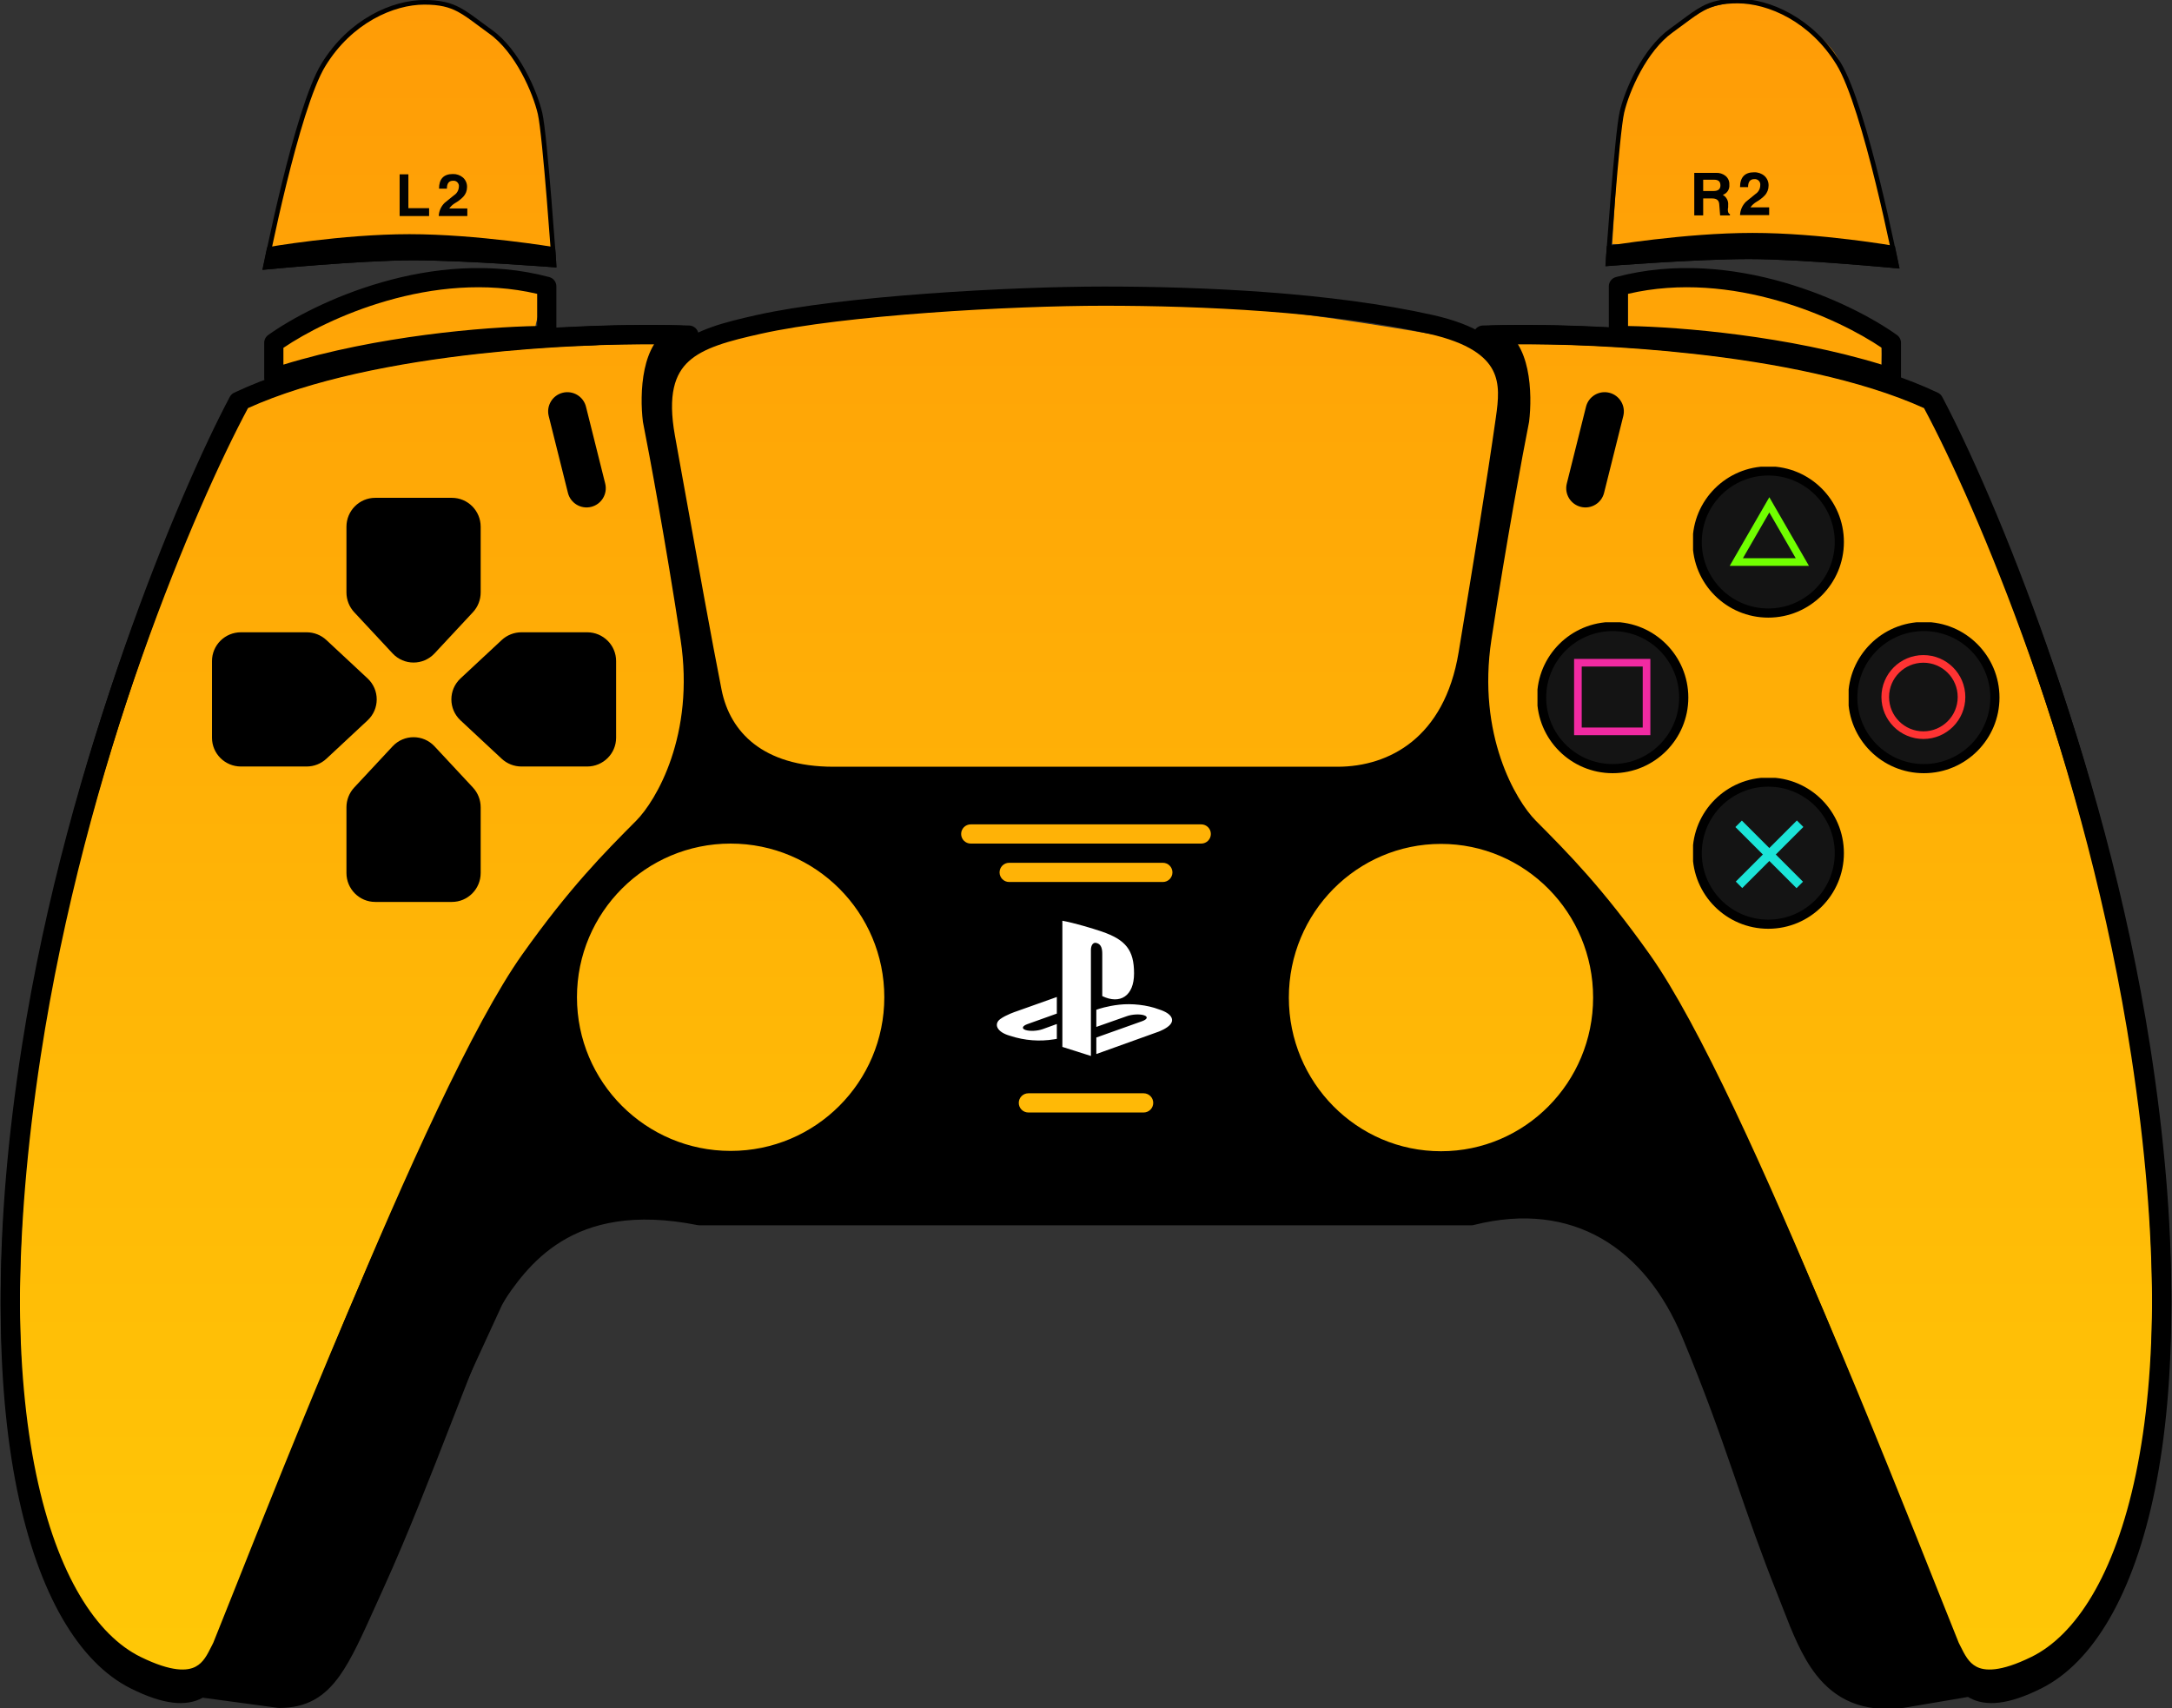 <svg width="712" height="560" viewBox="0 0 712 560" fill="none" xmlns="http://www.w3.org/2000/svg">
<rect x="0" y="0" width="712" height="560" fill="#333333" stroke="none"/>
<g clip-path="url(#clip0_1_2)">
<path d="M60 551.5C18.143 541.059 5.842 510.495 3.5 412.5C11.935 296.307 29.212 235.764 77 134C78.865 133.216 87.803 129.126 89 126.5C91.509 120.996 85.618 115.134 89 112C101.52 100.396 116.564 96.037 131 93.5C139.36 92.031 166.169 88.001 176 93.5C182.154 96.942 170.53 109.592 178 112C188.344 115.334 202.011 111.727 214 112H229C322.852 91.929 378.955 93.306 483.5 112C500.408 111.443 515.125 111.314 528.5 111.725C531.22 111.809 527.884 93.871 530.5 94C559.211 86.691 591.556 94.318 616 111C617.817 111.555 615.649 126.32 617.5 126.915C622.351 128.472 627.333 130.165 632.5 132C678.282 226.127 690.219 281.144 704 380.5C710.777 447.349 708.921 482.812 683 538L647.5 552.5L520.5 388L402 392.5L201.5 388L145.5 412.5L80 551.5H60Z" fill="url(#paint0_linear_1_2)"/>
<path d="M108.5 16.5C97.591 38.294 93.653 53.206 88 81.5L181.5 83L178 39.5C174.989 27.31 171.772 21.651 163 12C152.484 2.263 146.686 -0.095 133.5 1C122.35 4.42 116.937 7.929 108.5 16.5Z" fill="url(#paint1_linear_1_2)"/>
<path d="M528.5 80L620 82C616.114 58.965 613.191 46.172 604 24C603.099 11.22 576.931 -0.79 572 1C569.455 -0.419 553 3 549 10C546.125 10.794 533.166 23.74 531 40L528.5 80Z" fill="url(#paint2_linear_1_2)"/>
<path fill-rule="evenodd" clip-rule="evenodd" d="M157.409 345.689C159.742 340.762 162.128 335.722 164.575 330.549C178.364 306.235 188.993 291.786 218.476 263.046C223.737 256.575 226.862 247.638 232.581 227.28C239.967 243.645 246.651 250.391 265.829 255.49H443.149C461.373 250.494 470.018 244.614 481.937 227.28L493.02 263.046C525.643 297.858 542.101 317.38 559.515 352.21C595.811 428.373 614.975 471.386 643.137 549.68L629.536 555.725C614.163 559.148 606.394 556.329 594.274 541.62C586.232 521.479 580.042 504.632 573.853 487.792C567.288 469.926 560.725 452.067 551.959 430.291C534.353 396.215 519.384 393.369 481.937 399.059H232.581C194.757 393.553 179.942 399.943 164.575 427.773L118.23 528.523C107.565 551.971 101.733 557.234 91.531 555.725L66.847 552.199C100.174 466.576 122.941 418.488 157.409 345.689ZM315.07 273.393C315.07 271.655 316.48 270.245 318.219 270.245H393.781C395.52 270.245 396.93 271.655 396.93 273.393C396.93 275.132 395.52 276.542 393.781 276.542H318.219C316.48 276.542 315.07 275.132 315.07 273.393ZM330.812 282.839C329.074 282.839 327.664 284.248 327.664 285.987C327.664 287.726 329.074 289.135 330.812 289.135H381.188C382.926 289.135 384.336 287.726 384.336 285.987C384.336 284.248 382.926 282.839 381.188 282.839H330.812ZM337.109 358.401C335.371 358.401 333.961 359.811 333.961 361.55C333.961 363.288 335.371 364.698 337.109 364.698H374.891C376.629 364.698 378.039 363.288 378.039 361.55C378.039 359.811 376.629 358.401 374.891 358.401H337.109ZM472.366 276.647C444.823 276.647 422.495 299.201 422.495 327.023C422.495 354.844 444.823 377.398 472.366 377.398C499.91 377.398 522.237 354.844 522.237 327.023C522.237 299.201 499.91 276.647 472.366 276.647ZM189.133 326.917C189.133 299.095 211.686 276.542 239.508 276.542C267.329 276.542 289.883 299.095 289.883 326.917C289.883 354.738 267.329 377.292 239.508 377.292C211.686 377.292 189.133 354.738 189.133 326.917Z" fill="black"/>
<path fill-rule="evenodd" clip-rule="evenodd" d="M383.704 335.764C382.581 337.179 379.833 338.189 379.833 338.189L359.385 345.533V340.117L374.433 334.755C376.141 334.143 376.403 333.278 375.015 332.824C373.63 332.369 371.121 332.499 369.412 333.114L359.385 336.645V331.024L359.963 330.828C359.963 330.828 362.86 329.803 366.934 329.352C371.009 328.903 375.997 329.413 379.914 330.897C384.327 332.292 384.824 334.348 383.704 335.764ZM361.331 326.54V312.688C361.331 311.061 361.031 309.564 359.505 309.14C358.336 308.765 357.61 309.85 357.61 311.476V346.165L348.255 343.196V301.835C352.233 302.573 358.028 304.319 361.143 305.369C369.066 308.089 371.752 311.475 371.752 319.103C371.752 326.537 367.163 329.355 361.331 326.54ZM331.089 339.551C326.558 338.275 325.804 335.616 327.869 334.085C329.778 332.67 333.024 331.606 333.024 331.606L346.438 326.836V332.274L336.785 335.728C335.08 336.34 334.818 337.206 336.203 337.66C337.59 338.114 340.1 337.985 341.808 337.372L346.438 335.692V340.556C346.144 340.608 345.817 340.661 345.514 340.711C340.883 341.468 335.95 341.153 331.089 339.551Z" fill="white"/>
<g clip-path="url(#clip1_1_2)">
<path d="M556.358 279.675C556.358 266.81 566.787 256.381 579.652 256.381C592.517 256.381 602.946 266.81 602.946 279.675C602.946 292.54 592.517 302.969 579.652 302.969C566.787 302.969 556.358 292.54 556.358 279.675Z" fill="#141414" stroke="black" stroke-width="3"/>
<rect x="571" y="269" width="28.336" height="3" transform="rotate(45 571 269)" fill="#1BE4D8"/>
<rect x="569" y="289" width="28.336" height="3" transform="rotate(-45 569 289)" fill="#1BE4D8"/>
</g>
<g clip-path="url(#clip2_1_2)">
<path d="M607.358 228.675C607.358 215.81 617.787 205.381 630.652 205.381C643.517 205.381 653.946 215.81 653.946 228.675C653.946 241.54 643.517 251.969 630.652 251.969C617.787 251.969 607.358 241.54 607.358 228.675Z" fill="#141414" stroke="black" stroke-width="3"/>
<circle cx="630.5" cy="228.5" r="12.5" stroke="#FF3333" stroke-width="2.5"/>
</g>
<g clip-path="url(#clip3_1_2)">
<path d="M556.358 177.675C556.358 164.81 566.787 154.381 579.652 154.381C592.517 154.381 602.946 164.81 602.946 177.675C602.946 190.54 592.517 200.969 579.652 200.969C566.787 200.969 556.358 190.54 556.358 177.675Z" fill="#141414" stroke="black" stroke-width="3"/>
<path d="M569.175 184.25L580 165.5L590.825 184.25H569.175Z" stroke="#70FF00" stroke-width="2.5"/>
</g>
<g clip-path="url(#clip4_1_2)">
<path d="M505.358 228.675C505.358 215.81 515.787 205.381 528.652 205.381C541.517 205.381 551.946 215.81 551.946 228.675C551.946 241.54 541.517 251.969 528.652 251.969C515.787 251.969 505.358 241.54 505.358 228.675Z" fill="#141414" stroke="black" stroke-width="3"/>
<rect x="517.25" y="217.25" width="22.5" height="22.5" stroke="#F12AA2" stroke-width="2.5"/>
</g>
<path fill-rule="evenodd" clip-rule="evenodd" d="M248.055 103.269C275.943 97.017 331.296 93.932 361.938 93.932C393.925 93.932 436.365 95.794 469.702 103.269C483.882 106.449 491.472 111.725 494.962 118.47C498.363 125.041 497.375 132.21 496.605 137.65C493.542 159.279 489.258 185.217 484.371 214.801L484.356 214.889C481.804 230.341 475.356 241.11 466.866 247.997C458.408 254.858 448.185 257.651 438.42 257.651H273.218C260.452 257.651 250.55 254.425 243.38 248.893C236.199 243.352 232.018 235.697 230.36 227.335C227.166 211.224 222.54 185.525 217.345 156.669C216.592 152.486 215.827 148.236 215.053 143.94C212.437 129.428 214.734 120.025 221.509 113.816C224.762 110.836 228.835 108.802 233.294 107.221C237.747 105.643 242.786 104.451 248.055 103.269ZM361.938 100.229C331.395 100.229 276.614 103.319 249.433 109.413C244.144 110.599 239.449 111.72 235.397 113.157C231.352 114.59 228.151 116.271 225.764 118.459C221.26 122.586 218.819 129.337 221.25 142.823C222.024 147.121 222.789 151.371 223.542 155.553C228.74 184.425 233.355 210.059 236.537 226.11C237.939 233.181 241.406 239.417 247.227 243.908C253.058 248.407 261.512 251.354 273.218 251.354H438.42C447.012 251.354 455.757 248.9 462.9 243.106C470.012 237.337 475.801 228.043 478.144 213.863L478.148 213.835C483.043 184.202 487.318 158.323 490.37 136.767C491.175 131.078 491.717 125.901 489.37 121.363C487.112 117 481.677 112.407 468.324 109.413C435.688 102.096 393.814 100.229 361.938 100.229Z" fill="black"/>
<path fill-rule="evenodd" clip-rule="evenodd" d="M154.424 109.754C181.74 106.658 207.658 106.187 223.229 106.709C224.796 106.762 226.087 107.961 226.254 109.522C226.42 111.082 225.412 112.526 223.891 112.909C220.83 113.679 218.646 116.893 217.485 122.311C216.383 127.455 216.502 133.381 216.977 137.293C219.059 147.779 224.394 176.496 229.321 208.711C234.416 242.028 220.882 265.571 213.014 273.487L213.007 273.494C202.498 284.066 191.599 295.031 176.322 316.547C160.77 338.451 138.534 387.754 118.531 435.832C103.504 471.952 89.856 507.08 81.385 528.882C78.609 536.027 76.39 541.74 74.86 545.588C74.828 545.669 74.792 545.749 74.753 545.826C74.604 546.127 74.445 546.462 74.273 546.823C73.714 548.002 73.02 549.466 72.085 550.946L91.737 553.603C95.152 553.578 97.749 552.917 99.926 551.714C102.164 550.482 104.181 548.557 106.222 545.696C109.751 540.747 112.965 533.609 117.425 523.7C118.284 521.794 119.188 519.784 120.149 517.669C127.755 500.935 135.546 480.909 142.284 463.588L142.869 462.084C146.296 453.277 149.44 445.217 152.116 438.775C154.748 432.438 157.047 427.359 158.788 424.732C163.201 418.072 169.673 408.378 180.779 401.578C191.95 394.738 207.449 391.025 229.602 395.386H481.915C499.583 391.013 515.164 393.15 528.016 400.487C540.913 407.851 550.762 420.28 557.259 435.904C564.748 453.914 569.494 467.365 573.937 480.224C574.357 481.443 574.776 482.657 575.194 483.868C579.177 495.425 583.091 506.777 588.758 520.95C589.35 522.422 589.916 523.886 590.483 525.334C593.399 532.825 596.15 539.884 600.382 545.243C602.831 548.344 605.703 550.744 609.279 552.23C612.843 553.704 617.333 554.359 623.158 553.634L639.825 550.807C638.937 549.372 638.27 547.964 637.728 546.823C637.552 546.462 637.395 546.127 637.244 545.826C637.206 545.749 637.174 545.669 637.143 545.588C635.613 541.74 633.39 536.028 630.613 528.884C622.144 507.082 608.498 471.953 593.468 435.832C573.466 387.754 551.23 338.451 535.678 316.547C520.401 295.031 509.502 284.066 498.993 273.494L498.986 273.487C491.118 265.571 477.584 242.028 482.679 208.711C487.606 176.497 492.941 147.779 495.023 137.293C495.498 133.381 495.617 127.455 494.515 122.311C493.354 116.893 491.17 113.679 488.109 112.909C486.588 112.526 485.58 111.082 485.746 109.522C485.913 107.961 487.204 106.762 488.772 106.709C504.342 106.187 530.26 106.658 557.576 109.754C584.828 112.844 613.788 118.581 635.241 128.739C635.858 129.029 636.356 129.51 636.677 130.11C653.269 161.403 690.018 248.033 704.891 345.289C714.179 406.055 713.442 453.786 706.402 488.403C699.4 522.838 686 545.021 669.251 553.446C658.395 558.905 650.99 559.465 645.688 556.619C645.493 556.512 645.304 556.405 645.121 556.292L624.146 559.856C624.102 559.862 624.052 559.868 624.008 559.875C617.276 560.718 611.641 560.019 606.868 558.042C602.101 556.071 598.411 552.904 595.445 549.147C590.565 542.974 587.41 534.847 584.514 527.379C583.978 525.987 583.443 524.618 582.914 523.289C577.184 508.967 573.224 497.478 569.242 485.924C568.824 484.711 568.405 483.498 567.985 482.28C563.56 469.469 558.861 456.158 551.444 438.321C545.347 423.656 536.305 412.471 524.894 405.956C513.529 399.467 499.516 397.437 483.073 401.587C482.822 401.651 482.563 401.683 482.303 401.683H229.293C229.086 401.683 228.88 401.663 228.677 401.622C207.685 397.43 193.751 401.019 184.067 406.948C174.268 412.947 168.454 421.546 164.037 428.21C162.693 430.239 160.617 434.722 157.931 441.19C155.288 447.554 152.171 455.543 148.738 464.367L148.125 465.942C141.408 483.21 133.562 503.378 125.882 520.274C124.962 522.298 124.084 524.251 123.239 526.13C118.801 536.001 115.272 543.851 111.348 549.352C108.95 552.715 106.275 555.404 102.965 557.23C99.635 559.062 95.886 559.9 91.531 559.9C91.39 559.9 91.249 559.894 91.109 559.875L66.453 556.537C66.406 556.569 66.359 556.594 66.312 556.619C61.012 559.465 53.606 558.905 42.75 553.446C26 545.021 12.597 522.838 5.596 488.403C-1.442 453.786 -2.18 406.055 7.112 345.289C21.985 248.033 58.733 161.403 75.323 130.11C75.641 129.51 76.144 129.029 76.758 128.739C98.215 118.581 127.17 112.844 154.424 109.754ZM64.068 550.616C64.015 550.65 63.963 550.686 63.912 550.725C63.725 550.845 63.531 550.965 63.329 551.072C60.8 552.432 55.864 552.992 45.58 547.821C31.474 540.725 18.65 521.003 11.767 487.149C4.921 453.477 4.116 406.533 13.337 346.241C27.939 250.757 63.846 165.547 80.397 133.988C100.817 124.55 128.498 119.03 155.134 116.011C177.568 113.468 199.049 112.72 214.439 112.834C212.88 115.331 211.917 118.245 211.328 120.992C210.023 127.077 210.199 133.814 210.742 138.181C210.751 138.257 210.763 138.332 210.778 138.407C212.827 148.711 218.167 177.43 223.096 209.662C227.874 240.909 215.078 262.478 208.548 269.048C197.943 279.717 186.763 290.966 171.188 312.902C155.144 335.499 132.64 385.526 112.717 433.413C97.655 469.617 83.947 504.901 75.482 526.69C72.75 533.719 70.565 539.344 69.056 543.142C68.887 543.483 68.723 543.819 68.561 544.149C67.23 546.875 66.099 549.193 64.068 550.616ZM647.829 550.543C648.093 550.738 648.377 550.914 648.672 551.072C651.198 552.432 656.134 552.992 666.423 547.821C680.528 540.725 693.349 521.003 700.231 487.149C707.082 453.477 707.882 406.533 698.663 346.241C684.061 250.757 648.156 165.547 631.602 133.988C611.181 124.55 583.5 119.03 556.866 116.011C534.432 113.468 512.952 112.72 497.561 112.834C499.12 115.331 500.083 118.245 500.672 120.992C501.977 127.077 501.8 133.814 501.258 138.181C501.254 138.218 501.248 138.254 501.243 138.29C501.236 138.329 501.229 138.368 501.222 138.407C499.173 148.711 493.833 177.43 488.904 209.662C484.126 240.909 496.922 262.478 503.452 269.048C514.057 279.717 525.237 290.966 540.812 312.902C556.856 335.499 579.36 385.526 599.28 433.413C614.342 469.617 628.05 504.9 636.52 526.689C639.252 533.719 641.437 539.344 642.942 543.143C643.112 543.483 643.276 543.82 643.44 544.149C644.699 546.734 645.782 548.951 647.621 550.388C647.696 550.437 647.766 550.489 647.829 550.543Z" fill="black"/>
<path fill-rule="evenodd" clip-rule="evenodd" d="M616.867 114.027V119.534C586.082 110.076 551.058 107.188 533.683 106.871V96.327C550.726 92.342 567.987 94.314 582.889 98.593C597.542 102.798 609.714 109.177 616.867 114.027ZM584.627 92.54C568.33 87.862 548.953 85.699 529.723 90.827C528.345 91.195 527.386 92.443 527.386 93.869V109.989C527.386 111.728 528.796 113.138 530.535 113.138C546.802 113.138 586.195 115.956 619.02 126.831C619.984 127.149 621.035 126.987 621.854 126.395C622.679 125.803 623.164 124.854 623.164 123.843V112.382C623.164 111.366 622.673 110.411 621.841 109.821C614.354 104.473 600.917 97.217 584.627 92.54Z" fill="black"/>
<path fill-rule="evenodd" clip-rule="evenodd" d="M92.903 114.027V119.534C123.689 110.076 158.709 107.188 176.084 106.871V96.327C159.041 92.342 141.781 94.314 126.877 98.593C112.228 102.798 100.054 109.177 92.903 114.027ZM125.14 92.54C141.438 87.862 160.815 85.699 180.045 90.827C181.422 91.195 182.381 92.443 182.381 93.869V109.989C182.381 111.728 180.972 113.138 179.233 113.138C162.966 113.138 123.572 115.956 90.744 126.831C89.784 127.149 88.73 126.987 87.91 126.395C87.091 125.803 86.606 124.854 86.606 123.843V112.382C86.606 111.366 87.097 110.411 87.924 109.821C95.411 104.473 108.849 97.217 125.14 92.54Z" fill="black"/>
<path fill-rule="evenodd" clip-rule="evenodd" d="M555.692 109.719C528.044 106.656 501.81 106.191 486.053 106.707C484.48 106.759 483.187 107.962 483.024 109.527C482.861 111.091 483.877 112.536 485.404 112.912C488.542 113.683 490.737 116.875 491.905 122.2C493.017 127.273 492.897 133.122 492.417 136.985C490.309 147.364 484.908 175.778 479.921 207.649C474.757 240.656 488.476 263.974 496.443 271.807L496.449 271.813C507.089 282.274 518.122 293.123 533.588 314.411C549.329 336.079 571.838 384.855 592.089 432.427C607.302 468.164 621.117 502.92 629.694 524.492C632.502 531.561 634.75 537.215 636.299 541.024C636.331 541.106 636.368 541.186 636.412 541.264C636.564 541.561 636.721 541.893 636.897 542.251C638.27 545.084 640.455 549.58 644.951 551.947C650.278 554.743 657.734 554.207 668.722 548.805C685.66 540.476 699.243 518.524 706.333 484.427C713.461 450.16 714.21 402.919 704.803 342.787C689.741 246.543 652.532 160.82 635.739 129.852C635.411 129.257 634.907 128.781 634.29 128.496C612.579 118.451 583.279 112.776 555.692 109.719ZM630.701 133.778C647.457 165.002 683.803 249.301 698.581 343.76C707.913 403.409 707.101 449.844 700.168 483.145C693.204 516.617 680.239 536.127 665.938 543.155C655.523 548.275 650.486 547.738 647.885 546.371C645.335 545.03 644.082 542.529 642.583 539.526C642.42 539.2 642.256 538.867 642.086 538.529C640.556 534.773 638.346 529.209 635.581 522.255C627.011 500.697 613.133 465.783 597.882 429.96C577.713 382.58 554.928 333.073 538.682 310.71C522.913 289.004 511.594 277.873 500.858 267.317C494.247 260.817 481.311 239.499 486.143 208.623C491.132 176.732 496.538 148.318 498.612 138.124C498.627 138.047 498.64 137.97 498.65 137.893C499.2 133.564 499.379 126.886 498.056 120.851C497.462 118.144 496.496 115.288 494.946 112.834C510.532 112.721 532.283 113.461 554.999 115.978C581.974 118.967 610.016 124.431 630.701 133.778Z" fill="black"/>
<path fill-rule="evenodd" clip-rule="evenodd" d="M156.308 109.719C183.956 106.656 210.19 106.191 225.947 106.707C227.52 106.759 228.813 107.962 228.976 109.527C229.139 111.091 228.123 112.536 226.596 112.912C223.458 113.683 221.263 116.875 220.095 122.2C218.983 127.273 219.103 133.122 219.583 136.985C221.691 147.364 227.092 175.777 232.079 207.649C237.243 240.656 223.524 263.974 215.557 271.807L215.551 271.813C204.912 282.274 193.878 293.123 178.412 314.411C162.671 336.079 140.162 384.855 119.911 432.427C104.698 468.164 90.882 502.919 82.307 524.491C79.497 531.561 77.249 537.215 75.7 541.024C75.666 541.106 75.63 541.186 75.59 541.264C75.438 541.561 75.278 541.893 75.103 542.251C73.728 545.084 71.543 549.58 67.046 551.947C61.722 554.743 54.267 554.207 43.281 548.805C26.338 540.476 12.758 518.524 5.665 484.427C-1.464 450.16 -2.21 402.919 7.199 342.787C22.258 246.543 59.466 160.82 76.263 129.852C76.586 129.257 77.093 128.781 77.708 128.496C99.419 118.451 128.72 112.776 156.308 109.719ZM81.3 133.778C64.545 165.002 28.2 249.301 13.42 343.76C4.087 403.409 4.902 449.844 11.83 483.145C18.793 516.617 31.764 536.127 46.059 543.155C56.475 548.275 61.515 547.738 64.116 546.371C66.666 545.03 67.915 542.529 69.415 539.527C69.579 539.2 69.745 538.867 69.916 538.529C71.444 534.773 73.655 529.209 76.419 522.255C84.989 500.697 98.868 465.783 114.118 429.96C134.287 382.58 157.072 333.073 173.318 310.71C189.087 289.004 200.406 277.873 211.142 267.317C217.753 260.817 230.689 239.5 225.857 208.623C220.868 176.732 215.462 148.318 213.388 138.124C213.373 138.047 213.36 137.97 213.35 137.893C212.8 133.564 212.621 126.886 213.944 120.851C214.538 118.144 215.504 115.288 217.054 112.834C201.468 112.721 179.717 113.461 157.001 115.978C130.026 118.967 101.986 124.431 81.3 133.778Z" fill="black"/>
<path fill-rule="evenodd" clip-rule="evenodd" d="M128.692 244.669C132.417 240.671 138.724 240.671 142.449 244.669L155.02 258.161C156.658 259.92 157.57 262.24 157.57 264.651V286.183C157.57 291.423 153.349 295.67 148.142 295.67H122.999C117.792 295.67 113.57 291.423 113.57 286.183V264.651C113.57 262.24 114.482 259.92 116.12 258.161L128.692 244.669Z" fill="black"/>
<path fill-rule="evenodd" clip-rule="evenodd" d="M142.449 214.2C138.724 218.197 132.417 218.197 128.692 214.2L116.12 200.706C114.482 198.948 113.57 196.628 113.57 194.218V172.685C113.57 167.446 117.792 163.198 122.999 163.198H148.142C153.349 163.198 157.57 167.446 157.57 172.685V194.218C157.57 196.628 156.658 198.948 155.02 200.706L142.449 214.2Z" fill="black"/>
<path fill-rule="evenodd" clip-rule="evenodd" d="M120.494 222.398C124.492 226.123 124.492 232.43 120.494 236.155L107.001 248.726C105.242 250.364 102.922 251.276 100.512 251.276H78.979C73.74 251.276 69.492 247.055 69.492 241.848V216.705C69.492 211.498 73.74 207.276 78.979 207.276H100.512C102.922 207.276 105.242 208.188 107.001 209.826L120.494 222.398Z" fill="black"/>
<path fill-rule="evenodd" clip-rule="evenodd" d="M150.963 236.155C146.965 232.43 146.965 226.123 150.963 222.398L164.456 209.826C166.215 208.188 168.534 207.276 170.945 207.276H192.477C197.717 207.276 201.965 211.498 201.965 216.705V241.848C201.965 247.055 197.717 251.276 192.477 251.276H170.945C168.534 251.276 166.215 250.364 164.456 248.726L150.963 236.155Z" fill="black"/>
<path fill-rule="evenodd" clip-rule="evenodd" d="M527.543 128.753C524.169 127.91 520.75 129.961 519.907 133.335L513.61 158.522C512.766 161.896 514.818 165.315 518.192 166.159C521.566 167.002 524.984 164.95 525.828 161.577L532.125 136.39C532.968 133.016 530.916 129.597 527.543 128.753Z" fill="black"/>
<path fill-rule="evenodd" clip-rule="evenodd" d="M184.457 128.753C187.831 127.91 191.25 129.961 192.093 133.335L198.39 158.522C199.234 161.896 197.182 165.315 193.808 166.159C190.434 167.002 187.016 164.95 186.172 161.577L179.875 136.39C179.032 133.016 181.084 129.597 184.457 128.753Z" fill="black"/>
<path d="M527.082 86.443C527.102 86.166 527.126 85.828 527.154 85.433C527.24 84.229 527.364 82.5 527.519 80.404C527.828 76.212 528.257 70.548 528.738 64.663C529.218 58.777 529.751 52.673 530.266 47.597C530.784 42.499 531.279 38.497 531.68 36.776C532.491 33.292 534.341 28.168 537.099 23.122C539.861 18.068 543.496 13.161 547.848 10.039C549.227 9.049 550.448 8.14 551.565 7.309C554.133 5.397 556.153 3.893 558.284 2.761C561.271 1.174 564.457 0.341 569.62 0.341C579.874 0.341 593.856 6.435 602.683 20.828C604.872 24.396 607.175 30.37 609.402 37.391C611.624 44.392 613.751 52.369 615.6 59.898C617.448 67.427 619.017 74.5 620.124 79.692C620.678 82.288 621.116 84.412 621.415 85.888C621.52 86.406 621.608 86.844 621.678 87.194C621.557 87.183 621.426 87.171 621.285 87.157C620.379 87.072 619.065 86.95 617.434 86.804C614.173 86.511 609.643 86.121 604.567 85.731C594.422 84.952 582.073 84.17 573.322 84.17C564.578 84.17 552.795 84.756 543.209 85.341C538.414 85.633 534.164 85.926 531.113 86.145C529.588 86.255 528.362 86.346 527.517 86.41C527.359 86.422 527.214 86.433 527.082 86.443Z" stroke="black" stroke-width="1.511"/>
<path d="M526.755 80.639C526.755 80.639 552.182 76.353 574.491 76.353C596.8 76.353 621.156 80.639 621.156 80.639C622.13 85.218 622.715 88.043 622.715 88.043C622.715 88.043 590.858 84.926 573.419 84.926C555.981 84.926 526.365 87.264 526.365 87.264C526.365 87.264 526.365 84.634 526.755 80.639Z" fill="black"/>
<path d="M575.465 63.591L572.348 66.124C571.166 67.285 570.47 68.852 570.399 70.508H579.947V67.975H573.809C574.352 67.219 575.049 66.588 575.855 66.124C576.821 65.566 577.707 64.877 578.485 64.078C579.305 63.209 579.758 62.058 579.752 60.863C579.774 60.26 579.664 59.659 579.428 59.103C579.192 58.548 578.837 58.051 578.388 57.648C577.436 56.848 576.221 56.431 574.978 56.479C571.958 56.479 570.399 58.135 570.399 61.35H573.03C573.03 59.596 573.712 58.72 575.076 58.72C575.347 58.691 575.621 58.725 575.878 58.819C576.134 58.914 576.365 59.066 576.553 59.263C576.741 59.461 576.882 59.699 576.963 59.96C577.045 60.22 577.066 60.496 577.024 60.766C577.018 61.329 576.872 61.881 576.6 62.374C576.328 62.867 575.938 63.285 575.465 63.591Z" fill="black"/>
<path d="M558.319 65.052H561.242C562.703 65.052 563.482 65.637 563.58 66.903C563.677 68.17 563.775 69.339 563.872 70.605H567.087V70.215C566.6 70.021 566.405 69.534 566.405 68.754C566.4 68.491 566.433 68.228 566.502 67.975V67.293C566.578 66.615 566.452 65.93 566.14 65.323C565.828 64.717 565.344 64.216 564.749 63.883C565.428 63.655 566.01 63.203 566.399 62.602C566.789 62 566.962 61.284 566.892 60.571C566.932 60.018 566.837 59.463 566.617 58.954C566.396 58.446 566.056 57.998 565.626 57.648C564.741 56.953 563.632 56.606 562.508 56.674H555.396V70.605H558.319V65.052ZM558.319 58.915H561.924C563.288 58.915 563.97 59.499 563.97 60.766C563.97 62.032 563.19 62.617 561.729 62.617H558.319V58.915Z" fill="black"/>
<path d="M181.632 86.858C181.612 86.582 181.588 86.243 181.56 85.848C181.475 84.644 181.35 82.915 181.196 80.819C180.887 76.627 180.458 70.963 179.977 65.078C179.496 59.192 178.964 53.088 178.448 48.012C177.931 42.914 177.436 38.912 177.035 37.191C176.223 33.707 174.374 28.583 171.616 23.537C168.854 18.483 165.218 13.576 160.866 10.454C159.487 9.464 158.267 8.555 157.15 7.724C154.582 5.812 152.562 4.308 150.431 3.176C147.443 1.589 144.258 0.756 139.095 0.756C128.84 0.756 114.859 6.85 106.031 21.243C103.843 24.811 101.54 30.785 99.312 37.806C97.091 44.807 94.964 52.784 93.115 60.313C91.266 67.842 89.697 74.915 88.59 80.107C88.037 82.703 87.599 84.828 87.299 86.303C87.194 86.821 87.106 87.259 87.036 87.609C87.157 87.598 87.288 87.585 87.43 87.572C88.336 87.487 89.649 87.365 91.28 87.219C94.541 86.926 99.072 86.536 104.148 86.146C114.292 85.367 126.642 84.585 135.393 84.585C144.137 84.585 155.92 85.171 165.505 85.756C170.3 86.048 174.55 86.341 177.601 86.56C179.127 86.67 180.353 86.761 181.198 86.825C181.356 86.837 181.501 86.848 181.632 86.858Z" stroke="black" stroke-width="1.511"/>
<path d="M181.96 81.055C181.96 81.055 156.533 76.768 134.223 76.768C111.914 76.768 87.559 81.055 87.559 81.055C86.585 85.633 86 88.459 86 88.459C86 88.459 117.857 85.341 135.295 85.341C152.734 85.341 182.35 87.679 182.35 87.679C182.35 87.679 182.35 85.049 181.96 81.055Z" fill="black"/>
<path d="M148.795 64.032L145.734 66.52C144.573 67.66 143.89 69.199 143.821 70.824H153.195V68.337H147.264C147.797 67.595 148.482 66.976 149.273 66.52C150.222 65.972 151.091 65.296 151.856 64.511C152.661 63.657 153.106 62.527 153.1 61.354C153.122 60.762 153.013 60.172 152.782 59.626C152.55 59.081 152.202 58.593 151.76 58.197C150.826 57.411 149.632 57.002 148.412 57.049C145.447 57.049 143.916 58.675 143.916 61.832H146.499C146.499 60.11 147.169 59.249 148.508 59.249C148.774 59.221 149.044 59.255 149.295 59.347C149.547 59.44 149.774 59.589 149.959 59.783C150.144 59.977 150.282 60.211 150.362 60.467C150.442 60.723 150.462 60.993 150.421 61.258C150.394 61.818 150.232 62.362 149.949 62.845C149.665 63.328 149.27 63.735 148.795 64.032Z" fill="#020202"/>
<path d="M140.664 68.242H133.872V57.145H131.002V70.824H140.664V68.242Z" fill="#020202"/>
</g>
<defs>
<linearGradient id="paint0_linear_1_2" x1="355.427" y1="0.684" x2="355.427" y2="552.5" gradientUnits="userSpaceOnUse">
<stop stop-color="#FF9C06"/>
<stop offset="1" stop-color="#FFC806"/>
</linearGradient>
<linearGradient id="paint1_linear_1_2" x1="355.427" y1="0.684" x2="355.427" y2="552.5" gradientUnits="userSpaceOnUse">
<stop stop-color="#FF9C06"/>
<stop offset="1" stop-color="#FFC806"/>
</linearGradient>
<linearGradient id="paint2_linear_1_2" x1="355.427" y1="0.684" x2="355.427" y2="552.5" gradientUnits="userSpaceOnUse">
<stop stop-color="#FF9C06"/>
<stop offset="1" stop-color="#FFC806"/>
</linearGradient>
<clipPath id="clip0_1_2">
<rect width="712" height="560" fill="white"/>
</clipPath>
<clipPath id="clip1_1_2">
<rect width="49.871" height="49.871" fill="white" transform="translate(555 255)"/>
</clipPath>
<clipPath id="clip2_1_2">
<rect width="49.871" height="49.871" fill="white" transform="translate(606 204)"/>
</clipPath>
<clipPath id="clip3_1_2">
<rect width="49.871" height="49.871" fill="white" transform="translate(555 153)"/>
</clipPath>
<clipPath id="clip4_1_2">
<rect width="49.871" height="49.871" fill="white" transform="translate(504 204)"/>
</clipPath>
</defs>
</svg>
